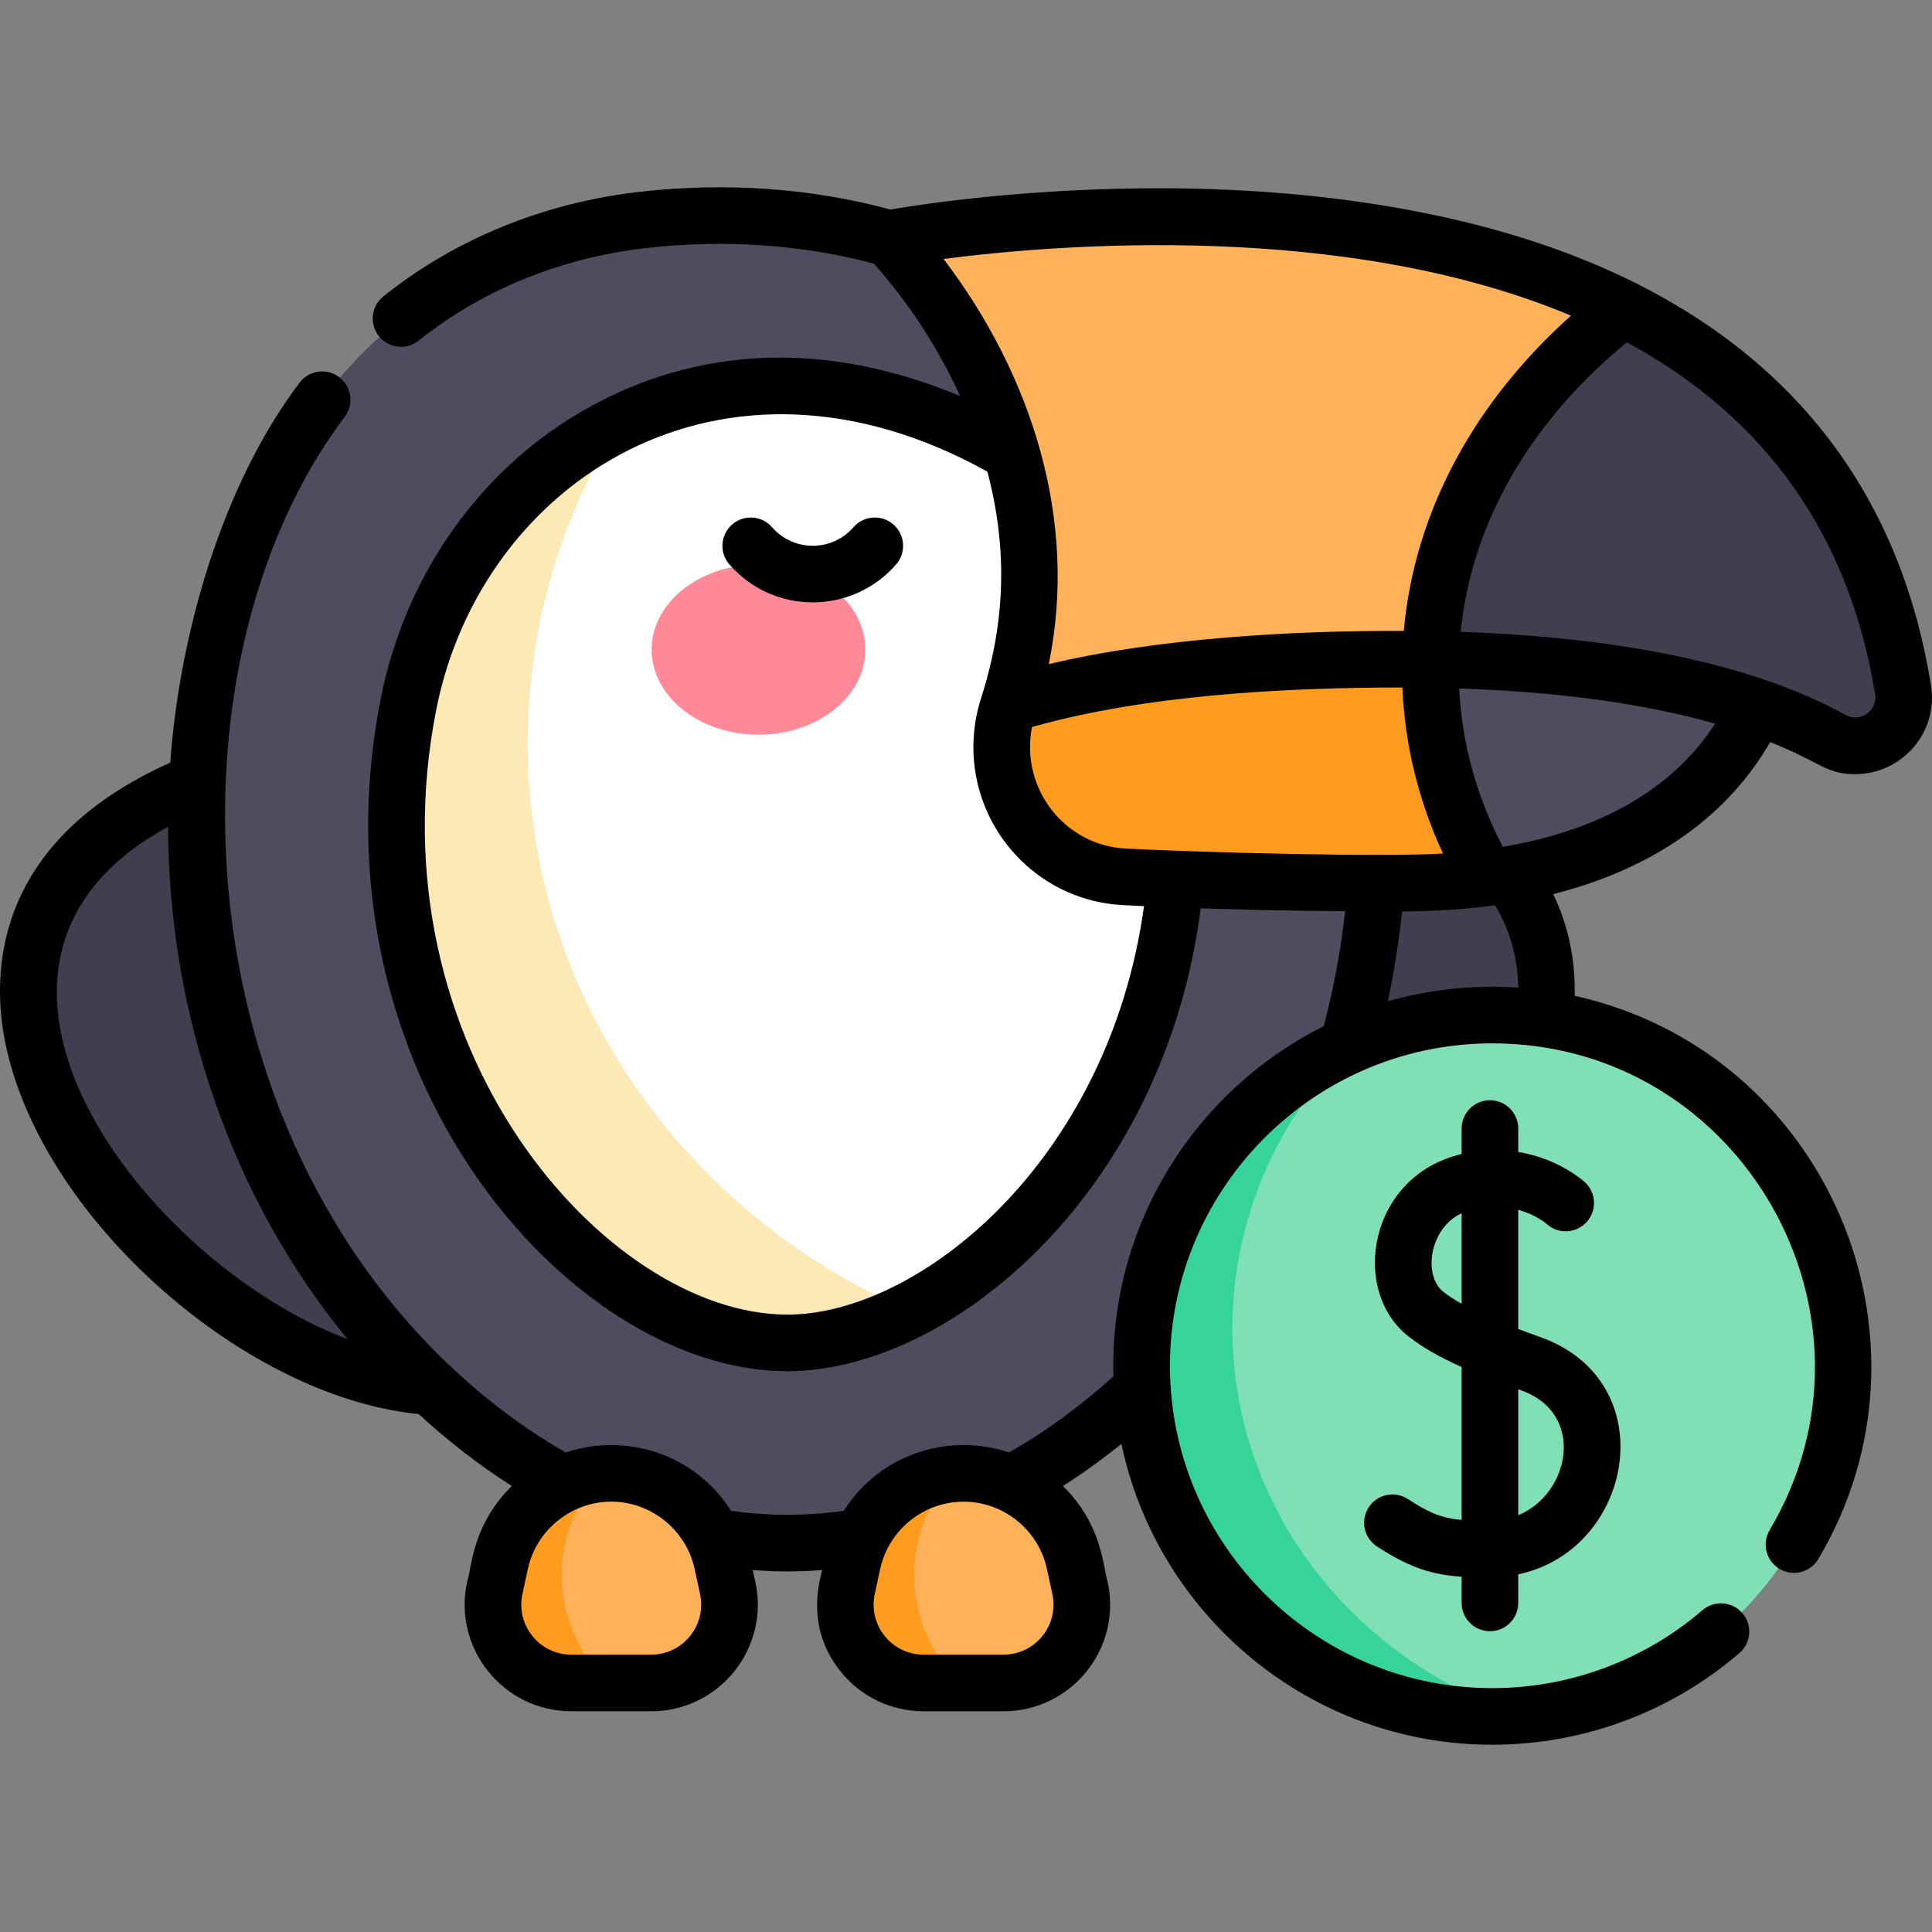 <svg id="Capa_1" enable-background="new 0 0 512 512" height="512" viewBox="0 0 512 512" width="512" xmlns="http://www.w3.org/2000/svg"><rect x="0" y="0" width="512" height="512" fill="#808080" stroke="none"/><g><g><path d="m53.109 206.89c-108.828 43.134 2.362 168.751 71.78 160.281z" fill="#423e4f"/><path d="m364.266 206.89c108.828 43.134-2.362 168.751-71.78 160.281z" fill="#423e4f"/><path d="m307.094 81.348c17.063 12.507 30.794 29.574 40.023 50.405 36.703 82.838 17.28 187.021-54.632 245.065-23.732 19.155-52.939 32.117-83.798 32.117s-60.066-12.961-83.798-32.117c-71.912-58.044-91.334-162.227-54.632-245.065 18.459-41.662 54.922-68.268 100.043-73.451 21.548-2.475 44.436-1.037 65.369 4.916z" fill="#4f4c5f"/><path d="m259.652 115.491c16.766 8.098 30.911 19.606 38.953 37.756 13.556 30.596 17.115 65.872 10.02 99.33-7.098 33.474-24.665 62.934-49.467 82.952-16.253 13.12-34.178 20.345-50.471 20.345-16.293 0-34.218-7.225-50.471-20.345-24.802-20.018-42.369-49.478-49.467-82.952-4.623-21.804-4.722-44.38-.479-65.93 5.575-28.308 21.897-53.565 46.254-69.032 23.659-15.024 58.879-24.463 105.128-2.124z" fill="#fff"/><path d="m379.106 174.76-49.272-26.671-62.462 38.566c-.043.132-.086.264-.13.396-7.121 21.642 8.085 44.17 30.839 45.326 18.645.947 42.745 1.656 73.105 1.656 8.355 0 16.005-.502 23.009-1.428z" fill="#ff9c20"/><path d="m379.106 174.76c-.029.897-.039 1.794-.039 2.692 0 19.661 5.402 38.329 15.127 55.153 19.574-2.547 34.103-8.306 44.889-15.272 14.645-9.454 22.382-21.128 26.414-29.984l-.01-.01-23.685-31.311h-36.28z" fill="#4f4c5f"/><path d="m379.106 174.76c-2.595-.048-5.229-.068-7.92-.068-51.15 0-83.565 5.653-103.814 11.963 22.507-69.152-31.701-123.437-31.701-123.437s114.455-21.668 194.614 18.6z" fill="#ffb25a"/><path d="m485.525 196.052c-5.335-2.942-11.924-5.933-20.028-8.702l-.01-.01c-19.198-6.57-46.857-11.953-86.382-12.58.907-36.351 20.317-69.171 51.179-92.942 36.389 18.291 65.698 49.336 74.043 100.978 1.698 10.516-9.473 18.388-18.802 13.256z" fill="#423e4f"/><ellipse cx="201.007" cy="172.15" fill="#ff8997" rx="28.319" ry="22.552"/><path d="m192.868 420.819-1.445-6.661c-3.003-13.844-15.251-23.72-29.417-23.72-14.166 0-26.414 9.877-29.417 23.72l-1.445 6.661c-2.807 12.94 7.052 25.166 20.293 25.166h21.139c13.241 0 23.099-12.226 20.292-25.166z" fill="#ffb25a"/><path d="m224.507 420.819 1.445-6.661c3.003-13.844 15.251-23.72 29.417-23.72 14.166 0 26.414 9.877 29.417 23.72l1.445 6.661c2.807 12.94-7.052 25.166-20.293 25.166h-21.139c-13.241 0-23.099-12.226-20.292-25.166z" fill="#ffb25a"/><circle cx="395.477" cy="361.923" fill="#80dfb5" r="92.931"/><path d="m326.604 352.067c0-29.352 12.201-55.969 32.002-75.467-32.981 14.272-56.06 47.1-56.06 85.323 0 51.324 41.607 92.931 92.931 92.931 2.572 0 5.118-.109 7.638-.314-44.502-14.535-76.511-54.922-76.511-102.473z" fill="#36d39a"/><path d="m148.876 417.417c0-10.103 3.932-19.411 10.54-26.868-13.047 1.119-24.009 10.617-26.827 23.609l-1.445 6.661c-2.807 12.94 7.052 25.166 20.293 25.166h9.564c-7.561-7.718-12.125-17.682-12.125-28.568z" fill="#ff9c20"/><path d="m242.238 417.417c0-10.103 3.932-19.411 10.54-26.868-13.047 1.119-24.009 10.617-26.827 23.609l-1.445 6.661c-2.807 12.94 7.052 25.166 20.293 25.166h9.564c-7.561-7.718-12.125-17.682-12.125-28.568z" fill="#ff9c20"/><path d="m139.876 196.867c0-30.959 8.871-59.923 24.29-84.682-3.401 1.683-6.617 3.51-9.641 5.431-24.356 15.467-40.679 40.724-46.254 69.032-4.244 21.549-4.145 44.125.479 65.93 7.098 33.474 24.665 62.934 49.467 82.953 16.253 13.12 34.178 20.345 50.471 20.345s0 0 0 0c10.39 0 21.443-2.95 32.303-8.481-59.619-25.873-101.115-83.539-101.115-150.528z" fill="#fde9b6"/></g><g><path d="m236.759 138.996c-3.123-2.721-7.861-2.397-10.582.727-5.704 6.543-15.851 6.561-21.569 0-2.721-3.123-7.459-3.448-10.582-.727s-3.448 7.459-.727 10.582c11.691 13.416 32.507 13.401 44.186 0 2.722-3.123 2.396-7.86-.726-10.582z"/><path d="m394.85 432.289c4.142 0 7.5-3.359 7.5-7.5v-7.572c30.659-6.438 38.913-51.191 5.735-62.919-1.885-.667-3.812-1.363-5.735-2.087v-31.605c4.569 1.252 7.284 3.538 7.542 3.764 3.047 2.755 7.752 2.547 10.543-.479 2.808-3.045 2.617-7.79-.428-10.598-.395-.364-6.938-6.254-17.657-8.013v-6.203c0-4.142-3.358-7.5-7.5-7.5s-7.5 3.358-7.5 7.5v6.761c-24.664 5.723-29.656 36.116-14.106 48.312 3.598 2.822 8.05 5.408 14.106 8.125v40.523c-5.139-.452-8.546-1.805-14.237-5.528-3.467-2.267-8.116-1.296-10.383 2.171-2.268 3.466-1.296 8.115 2.171 10.383 8.761 5.731 14.805 7.524 22.449 8.016v6.95c0 4.141 3.358 7.499 7.5 7.499zm-12.348-89.942c-5.451-4.275-3.711-16.9 4.848-20.816v23.988c-1.808-1.021-3.452-2.078-4.848-3.172zm20.585 26.095c17.304 6.116 12.971 27.515-.736 33.103v-33.366c.248.088.484.173.736.263z"/><path d="m433.648 75.111c-.001 0-.001 0-.001 0-42.752-21.477-94.745-25.558-130.816-25.2-33.952.337-60.011 4.44-66.846 5.622-20.844-5.672-43.809-7.303-66.561-4.689-25.363 2.913-48.82 12.495-67.835 27.709-3.235 2.588-3.759 7.308-1.171 10.542s7.308 3.759 10.543 1.17c16.81-13.449 37.618-21.927 60.175-24.518 20.714-2.38 41.58-.95 60.487 4.132 9.735 11.033 17.273 22.93 22.83 35.075-46.695-19.385-82.079-7.577-103.972 6.326-25.45 16.162-43.526 43.104-49.595 73.918-19.383 98.42 49.878 178.187 107.782 178.187 43.061 0 99.753-47.045 109.543-122.663 11.68.367 23.109.638 38.244.757-1.226 11.12-3.096 20.74-5.67 30.483-33.348 16.589-56.837 51.893-55.712 92.775-8.451 7.632-17.496 14.383-27.684 20.185-15.705-5.324-34.145.236-43.767 15.445-10.015 1.435-19.893 1.435-29.907 0-9.721-15.365-28.255-20.704-43.768-15.445-7.023-4-13.863-8.676-20.371-13.93-82.289-66.429-87.804-194.917-38.22-260.536 2.498-3.305 1.843-8.009-1.462-10.506s-8.01-1.842-10.506 1.462c-20.521 27.156-31.797 66.509-34.274 100.703-45.161 20.183-47.188 53.183-44.221 71.415 7.683 47.225 62.828 96.603 110.06 101.199 7.665 7.039 15.702 13.348 24.692 19.074-10.552 10.356-10.625 21.719-11.854 25.438-3.824 17.634 9.618 34.258 27.624 34.258h21.14c18.042 0 31.441-16.661 27.624-34.258l-.686-3.16c6.274.488 12.072.488 18.352 0-.028 1.253-5.09 14.463 4.934 26.895 5.393 6.687 13.413 10.523 22.004 10.523h21.14c18.042 0 31.441-16.659 27.624-34.258-1.229-3.718-1.301-15.08-11.854-25.438 8.238-5.248 13.081-9.304 15.496-11.144 9.578 45.469 50.004 79.709 98.281 79.709 24.034 0 47.292-8.626 65.489-24.289 3.139-2.703 3.493-7.438.791-10.578s-7.438-3.494-10.578-.792c-15.476 13.322-35.258 20.658-55.702 20.658-45.443 0-82.701-35.666-85.281-80.473-2.825-49.063 36.308-90.398 85.281-90.398 66.145 0 107.135 72.384 73.505 128.997-2.115 3.561-.943 8.163 2.618 10.279 3.564 2.116 8.164.943 10.279-2.618 34.678-58.378 2.168-134.404-64.561-149.26.2-9.593-1.718-18.7-5.689-26.953 23.889-6.014 45.027-18.686 57.487-40.271 13.522 5.329 14.632 8.487 22.588 8.487 12.116 0 22.084-10.866 20.034-23.559-7.847-48.561-34.118-84.388-78.083-106.487zm-389.113 144.008c.18 49.553 16.774 98.414 47.594 135.783-54.226-20.41-114.351-99.548-47.594-135.783zm128.021 219.381h-21.14c-8.467 0-14.755-7.819-12.964-16.077l1.445-6.662c2.525-11.64 13.999-19.61 26.022-17.46 8.864 1.589 16.2 8.444 18.156 17.46l1.445 6.662c1.794 8.275-4.514 16.077-12.964 16.077zm93.368 0h-21.14c-8.467 0-14.755-7.819-12.964-16.077l1.445-6.662c2.305-10.63 12.3-18.736 24.149-17.712 9.688.9 17.937 8.069 20.029 17.712l1.445 6.662c1.794 8.275-4.514 16.077-12.964 16.077zm150.403-354.851c-24.662 22.053-41.376 50.859-44.305 83.543-29.679-.104-65.317 1.945-94.091 8.81 7.861-38.112-4.521-76.694-27.879-107.374 30.033-3.887 106.205-10.186 166.275 15.021zm-33.918 142.55c-16.18.99-63.964-.297-83.961-1.31-16.629-.845-28.126-16.297-24.953-32.226 30.062-8.505 66.923-10.47 98.16-10.47.596 14.547 4.024 29.505 10.754 44.006zm-173.74 122.185c-48.097 0-110.654-70.97-93.063-160.288 11.871-60.285 75.575-102.263 146.059-63.112 5.526 20.899 4.598 40.107-1.44 59.346-.127.567-2.98 7.734-2.104 17.44 1.806 20.098 18.021 37.007 39.566 38.1 1.608.082 3.902.19 5.488.264-9.337 67.646-59.634 108.25-94.506 108.25zm159.131-83.034c1.524-7.151 2.957-16.073 3.753-23.814 8.848-.015 17.461-.638 24.644-1.63 3.978 6.556 6.035 13.861 6.148 21.825-12.062-.811-23.923.575-34.545 3.619zm30.457-40.94c-6.992-13.452-10.822-27.324-11.559-41.955 22.209.73 46.565 3.251 67.831 9.327-12.392 19.136-33.514 28.823-56.272 32.628zm90.889-34.925c-28.815-15.894-69.049-20.936-102.066-22.034 3.104-30.637 20.059-57.049 44.062-76.73 36.881 19.955 59.001 51.311 65.781 93.271.705 4.368-3.933 7.602-7.777 5.493z"/></g></g></svg>